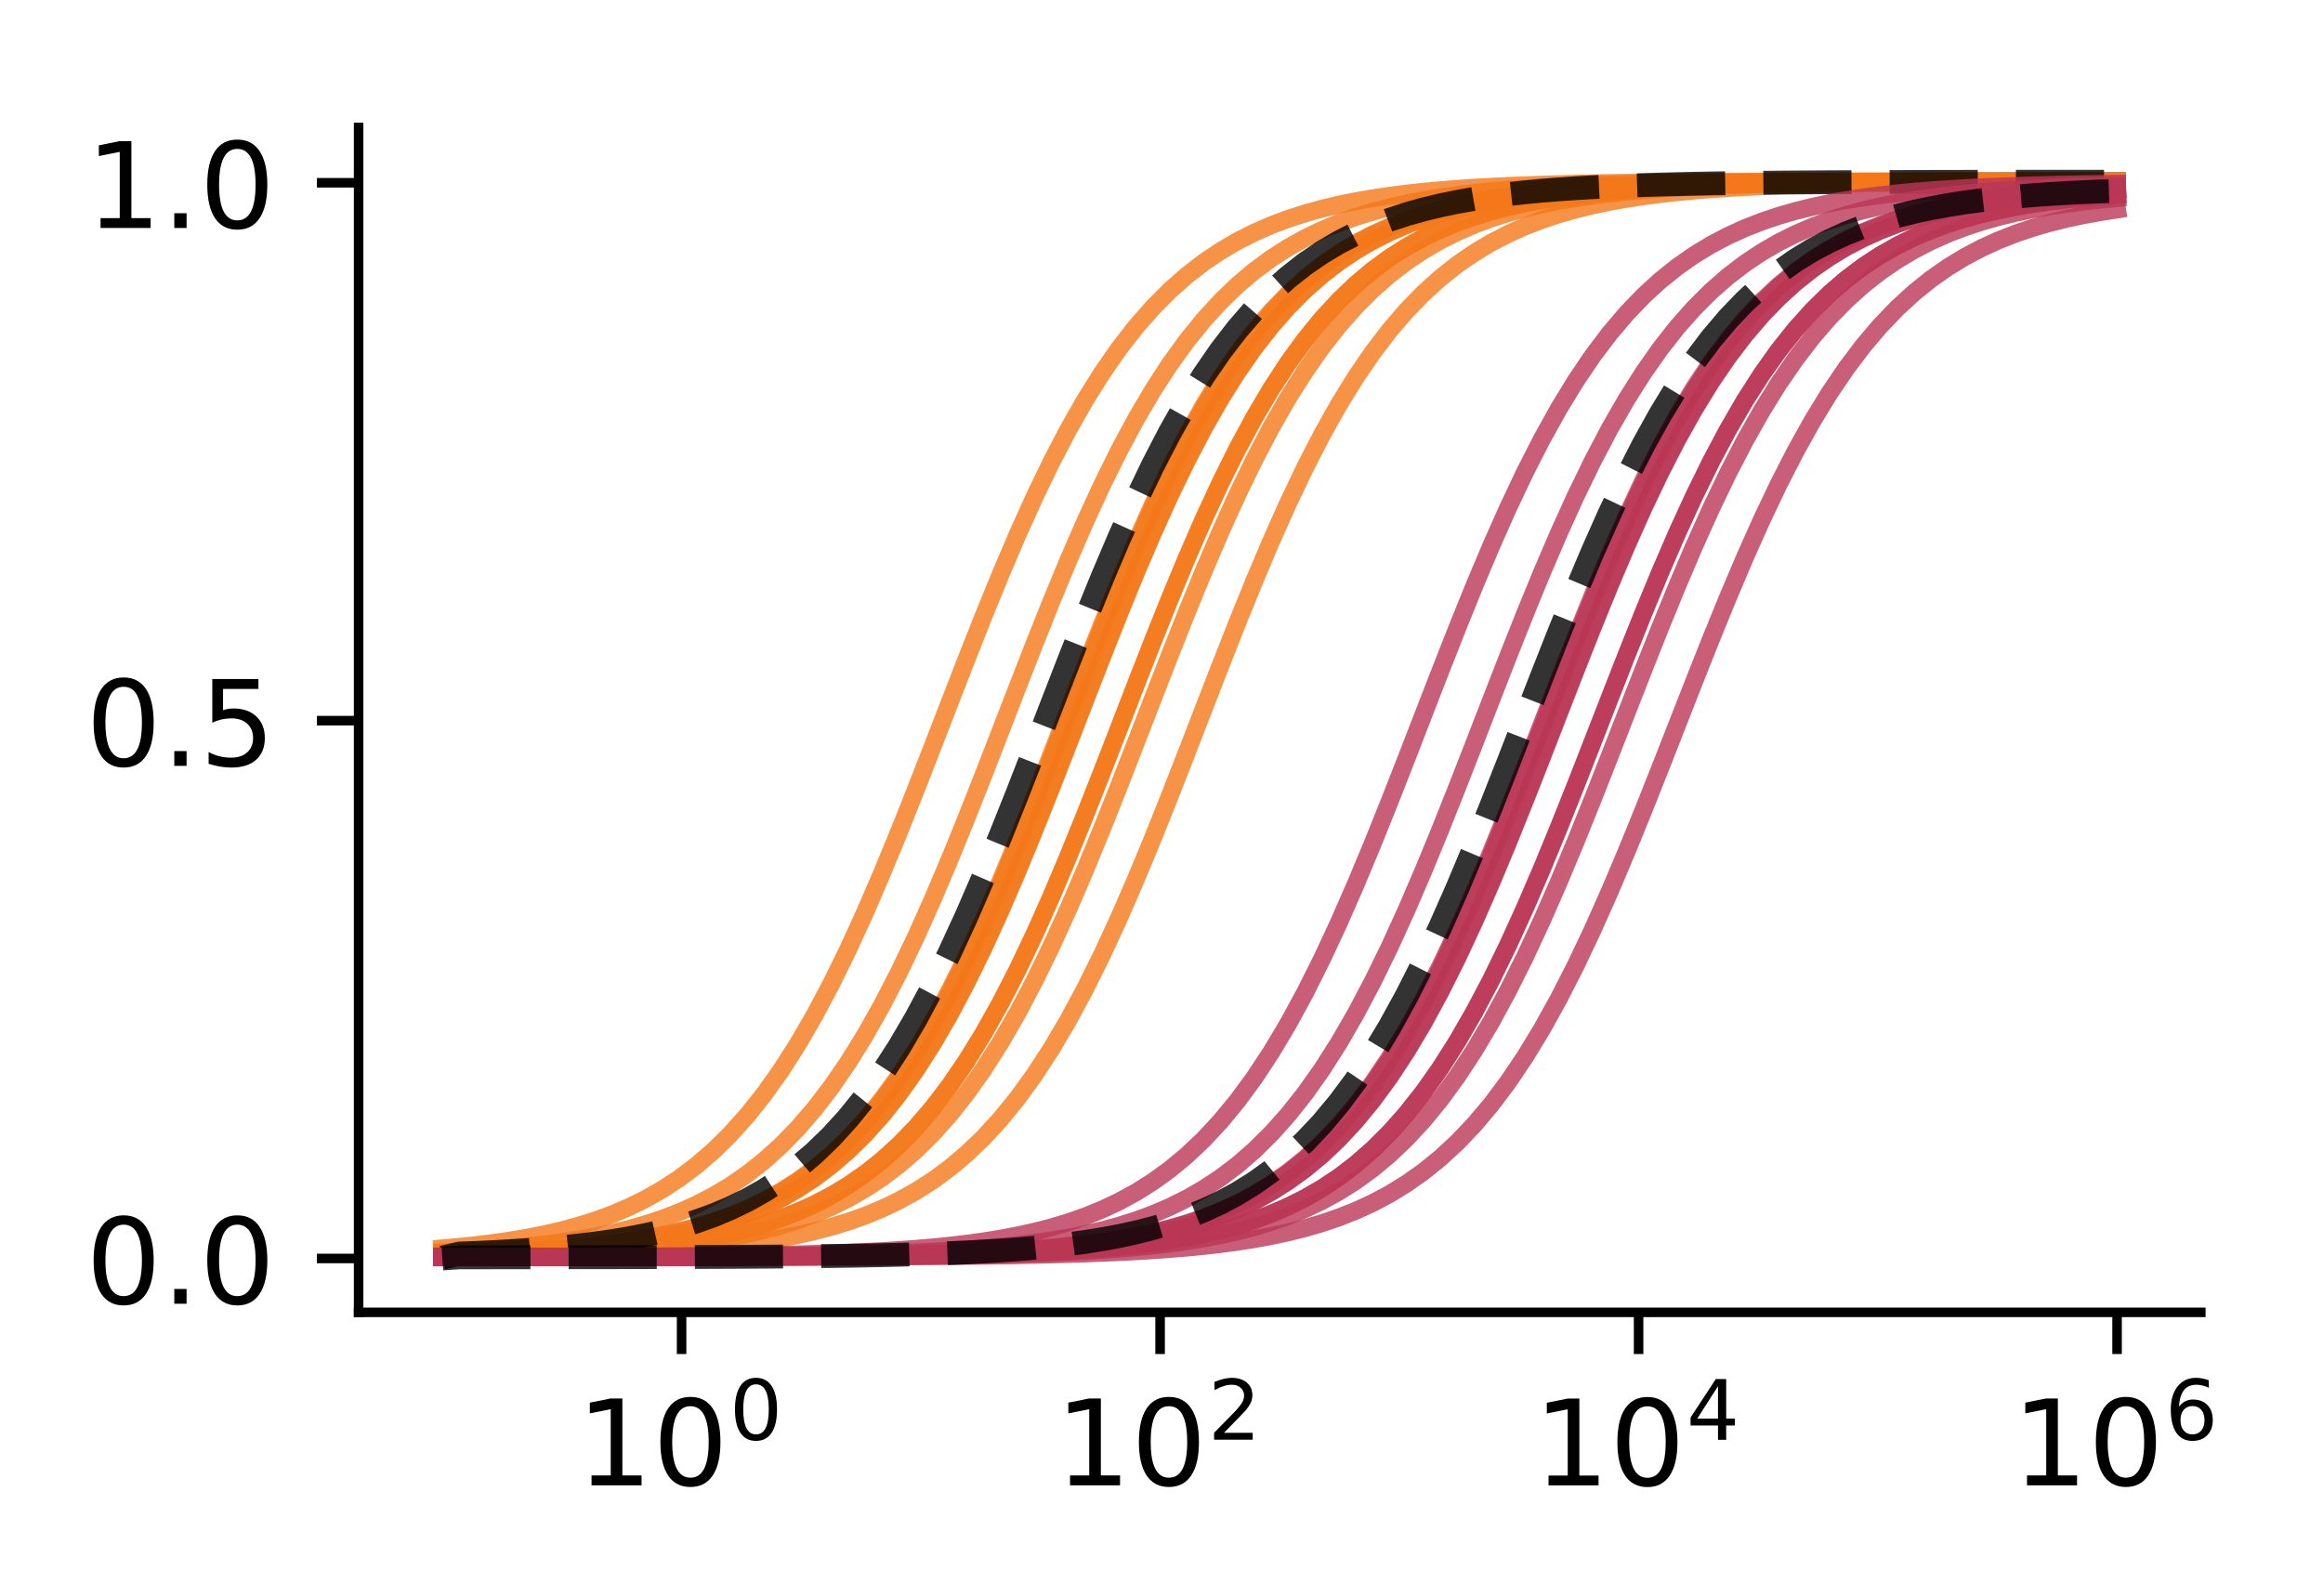 <?xml version="1.0" encoding="utf-8" standalone="no"?>
<!DOCTYPE svg PUBLIC "-//W3C//DTD SVG 1.1//EN"
  "http://www.w3.org/Graphics/SVG/1.1/DTD/svg11.dtd">
<!-- Created with matplotlib (http://matplotlib.org/) -->
<svg height="134pt" version="1.1" viewBox="0 0 195 134" width="195pt" xmlns="http://www.w3.org/2000/svg" xmlns:xlink="http://www.w3.org/1999/xlink">
 <defs>
  <style type="text/css">
*{stroke-linecap:butt;stroke-linejoin:round;}
  </style>
 </defs>
 <g id="figure_1">
  <g id="patch_1">
   <path d="M 0 134.066 
L 195.443 134.066 
L 195.443 0 
L 0 0 
z
" style="fill:#ffffff;"/>
  </g>
  <g id="axes_1">
   <g id="patch_2">
    <path d="M 30.103 110.188 
L 184.743 110.188 
L 184.743 10.7 
L 30.103 10.7 
z
" style="fill:#ffffff;"/>
   </g>
   <g id="matplotlib.axis_1">
    <g id="xtick_1">
     <g id="line2d_1">
      <defs>
       <path d="M 0 0 
L 0 3.5 
" id="mfa2addb9ec" style="stroke:#000000;stroke-width:0.8;"/>
      </defs>
      <g>
       <use style="stroke:#000000;stroke-width:0.8;" x="57.215" xlink:href="#mfa2addb9ec" y="110.188"/>
      </g>
     </g>
     <g id="text_1">
      <!-- $\mathdefault{10^{0}}$ -->
      <defs>
       <path d="M 12.406 8.297 
L 28.516 8.297 
L 28.516 63.922 
L 10.984 60.406 
L 10.984 69.391 
L 28.422 72.906 
L 38.281 72.906 
L 38.281 8.297 
L 54.391 8.297 
L 54.391 0 
L 12.406 0 
z
" id="DejaVuSans-31"/>
       <path d="M 31.781 66.406 
Q 24.172 66.406 20.328 58.906 
Q 16.5 51.422 16.5 36.375 
Q 16.5 21.391 20.328 13.891 
Q 24.172 6.391 31.781 6.391 
Q 39.453 6.391 43.281 13.891 
Q 47.125 21.391 47.125 36.375 
Q 47.125 51.422 43.281 58.906 
Q 39.453 66.406 31.781 66.406 
z
M 31.781 74.219 
Q 44.047 74.219 50.516 64.516 
Q 56.984 54.828 56.984 36.375 
Q 56.984 17.969 50.516 8.266 
Q 44.047 -1.422 31.781 -1.422 
Q 19.531 -1.422 13.062 8.266 
Q 6.594 17.969 6.594 36.375 
Q 6.594 54.828 13.062 64.516 
Q 19.531 74.219 31.781 74.219 
z
" id="DejaVuSans-30"/>
      </defs>
      <g transform="translate(48.415 124.786)scale(0.1 -0.1)">
       <use transform="translate(0 0.766)" xlink:href="#DejaVuSans-31"/>
       <use transform="translate(63.623 0.766)" xlink:href="#DejaVuSans-30"/>
       <use transform="translate(128.203 39.047)scale(0.7)" xlink:href="#DejaVuSans-30"/>
      </g>
     </g>
    </g>
    <g id="xtick_2">
     <g id="line2d_2">
      <g>
       <use style="stroke:#000000;stroke-width:0.8;" x="97.382" xlink:href="#mfa2addb9ec" y="110.188"/>
      </g>
     </g>
     <g id="text_2">
      <!-- $\mathdefault{10^{2}}$ -->
      <defs>
       <path d="M 19.188 8.297 
L 53.609 8.297 
L 53.609 0 
L 7.328 0 
L 7.328 8.297 
Q 12.938 14.109 22.625 23.891 
Q 32.328 33.688 34.812 36.531 
Q 39.547 41.844 41.422 45.531 
Q 43.312 49.219 43.312 52.781 
Q 43.312 58.594 39.234 62.25 
Q 35.156 65.922 28.609 65.922 
Q 23.969 65.922 18.812 64.312 
Q 13.672 62.703 7.812 59.422 
L 7.812 69.391 
Q 13.766 71.781 18.938 73 
Q 24.125 74.219 28.422 74.219 
Q 39.75 74.219 46.484 68.547 
Q 53.219 62.891 53.219 53.422 
Q 53.219 48.922 51.531 44.891 
Q 49.859 40.875 45.406 35.406 
Q 44.188 33.984 37.641 27.219 
Q 31.109 20.453 19.188 8.297 
z
" id="DejaVuSans-32"/>
      </defs>
      <g transform="translate(88.582 124.786)scale(0.1 -0.1)">
       <use transform="translate(0 0.766)" xlink:href="#DejaVuSans-31"/>
       <use transform="translate(63.623 0.766)" xlink:href="#DejaVuSans-30"/>
       <use transform="translate(128.203 39.047)scale(0.7)" xlink:href="#DejaVuSans-32"/>
      </g>
     </g>
    </g>
    <g id="xtick_3">
     <g id="line2d_3">
      <g>
       <use style="stroke:#000000;stroke-width:0.8;" x="137.548" xlink:href="#mfa2addb9ec" y="110.188"/>
      </g>
     </g>
     <g id="text_3">
      <!-- $\mathdefault{10^{4}}$ -->
      <defs>
       <path d="M 37.797 64.312 
L 12.891 25.391 
L 37.797 25.391 
z
M 35.203 72.906 
L 47.609 72.906 
L 47.609 25.391 
L 58.016 25.391 
L 58.016 17.188 
L 47.609 17.188 
L 47.609 0 
L 37.797 0 
L 37.797 17.188 
L 4.891 17.188 
L 4.891 26.703 
z
" id="DejaVuSans-34"/>
      </defs>
      <g transform="translate(128.748 124.786)scale(0.1 -0.1)">
       <use transform="translate(0 0.684)" xlink:href="#DejaVuSans-31"/>
       <use transform="translate(63.623 0.684)" xlink:href="#DejaVuSans-30"/>
       <use transform="translate(128.203 38.966)scale(0.7)" xlink:href="#DejaVuSans-34"/>
      </g>
     </g>
    </g>
    <g id="xtick_4">
     <g id="line2d_4">
      <g>
       <use style="stroke:#000000;stroke-width:0.8;" x="177.714" xlink:href="#mfa2addb9ec" y="110.188"/>
      </g>
     </g>
     <g id="text_4">
      <!-- $\mathdefault{10^{6}}$ -->
      <defs>
       <path d="M 33.016 40.375 
Q 26.375 40.375 22.484 35.828 
Q 18.609 31.297 18.609 23.391 
Q 18.609 15.531 22.484 10.953 
Q 26.375 6.391 33.016 6.391 
Q 39.656 6.391 43.531 10.953 
Q 47.406 15.531 47.406 23.391 
Q 47.406 31.297 43.531 35.828 
Q 39.656 40.375 33.016 40.375 
z
M 52.594 71.297 
L 52.594 62.312 
Q 48.875 64.062 45.094 64.984 
Q 41.312 65.922 37.594 65.922 
Q 27.828 65.922 22.672 59.328 
Q 17.531 52.734 16.797 39.406 
Q 19.672 43.656 24.016 45.922 
Q 28.375 48.188 33.594 48.188 
Q 44.578 48.188 50.953 41.516 
Q 57.328 34.859 57.328 23.391 
Q 57.328 12.156 50.688 5.359 
Q 44.047 -1.422 33.016 -1.422 
Q 20.359 -1.422 13.672 8.266 
Q 6.984 17.969 6.984 36.375 
Q 6.984 53.656 15.188 63.938 
Q 23.391 74.219 37.203 74.219 
Q 40.922 74.219 44.703 73.484 
Q 48.484 72.75 52.594 71.297 
z
" id="DejaVuSans-36"/>
      </defs>
      <g transform="translate(168.914 124.786)scale(0.1 -0.1)">
       <use transform="translate(0 0.766)" xlink:href="#DejaVuSans-31"/>
       <use transform="translate(63.623 0.766)" xlink:href="#DejaVuSans-30"/>
       <use transform="translate(128.203 39.047)scale(0.7)" xlink:href="#DejaVuSans-36"/>
      </g>
     </g>
    </g>
   </g>
   <g id="matplotlib.axis_2">
    <g id="ytick_1">
     <g id="line2d_5">
      <defs>
       <path d="M 0 0 
L -3.5 0 
" id="mab3afe6f44" style="stroke:#000000;stroke-width:0.8;"/>
      </defs>
      <g>
       <use style="stroke:#000000;stroke-width:0.8;" x="30.103" xlink:href="#mab3afe6f44" y="105.666"/>
      </g>
     </g>
     <g id="text_5">
      <!-- 0.0 -->
      <defs>
       <path d="M 10.688 12.406 
L 21 12.406 
L 21 0 
L 10.688 0 
z
" id="DejaVuSans-2e"/>
      </defs>
      <g transform="translate(7.2 109.465)scale(0.1 -0.1)">
       <use xlink:href="#DejaVuSans-30"/>
       <use x="63.623" xlink:href="#DejaVuSans-2e"/>
       <use x="95.41" xlink:href="#DejaVuSans-30"/>
      </g>
     </g>
    </g>
    <g id="ytick_2">
     <g id="line2d_6">
      <g>
       <use style="stroke:#000000;stroke-width:0.8;" x="30.103" xlink:href="#mab3afe6f44" y="60.505"/>
      </g>
     </g>
     <g id="text_6">
      <!-- 0.5 -->
      <defs>
       <path d="M 10.797 72.906 
L 49.516 72.906 
L 49.516 64.594 
L 19.828 64.594 
L 19.828 46.734 
Q 21.969 47.469 24.109 47.828 
Q 26.266 48.188 28.422 48.188 
Q 40.625 48.188 47.75 41.5 
Q 54.891 34.812 54.891 23.391 
Q 54.891 11.625 47.562 5.094 
Q 40.234 -1.422 26.906 -1.422 
Q 22.312 -1.422 17.547 -0.641 
Q 12.797 0.141 7.719 1.703 
L 7.719 11.625 
Q 12.109 9.234 16.797 8.062 
Q 21.484 6.891 26.703 6.891 
Q 35.156 6.891 40.078 11.328 
Q 45.016 15.766 45.016 23.391 
Q 45.016 31 40.078 35.438 
Q 35.156 39.891 26.703 39.891 
Q 22.75 39.891 18.812 39.016 
Q 14.891 38.141 10.797 36.281 
z
" id="DejaVuSans-35"/>
      </defs>
      <g transform="translate(7.2 64.304)scale(0.1 -0.1)">
       <use xlink:href="#DejaVuSans-30"/>
       <use x="63.623" xlink:href="#DejaVuSans-2e"/>
       <use x="95.41" xlink:href="#DejaVuSans-35"/>
      </g>
     </g>
    </g>
    <g id="ytick_3">
     <g id="line2d_7">
      <g>
       <use style="stroke:#000000;stroke-width:0.8;" x="30.103" xlink:href="#mab3afe6f44" y="15.344"/>
      </g>
     </g>
     <g id="text_7">
      <!-- 1.0 -->
      <g transform="translate(7.2 19.143)scale(0.1 -0.1)">
       <use xlink:href="#DejaVuSans-31"/>
       <use x="63.623" xlink:href="#DejaVuSans-2e"/>
       <use x="95.41" xlink:href="#DejaVuSans-30"/>
      </g>
     </g>
    </g>
   </g>
   <g id="line2d_8">
    <path clip-path="url(#p957165edfb)" d="M 37.132 105.341 
L 38.552 105.306 
L 39.972 105.265 
L 41.392 105.216 
L 42.812 105.159 
L 44.232 105.092 
L 45.652 105.013 
L 47.072 104.92 
L 48.492 104.811 
L 49.912 104.684 
L 51.332 104.534 
L 52.752 104.358 
L 54.172 104.152 
L 55.592 103.911 
L 57.012 103.629 
L 58.432 103.3 
L 59.853 102.915 
L 61.273 102.466 
L 62.693 101.944 
L 64.113 101.338 
L 65.533 100.636 
L 66.953 99.823 
L 68.373 98.887 
L 69.793 97.811 
L 71.213 96.58 
L 72.633 95.177 
L 74.053 93.587 
L 75.473 91.796 
L 76.893 89.789 
L 78.313 87.559 
L 79.733 85.099 
L 81.153 82.41 
L 82.573 79.499 
L 83.993 76.382 
L 85.413 73.079 
L 86.833 69.622 
L 88.253 66.048 
L 89.673 62.401 
L 91.093 58.727 
L 92.513 55.074 
L 93.933 51.491 
L 95.353 48.021 
L 96.773 44.702 
L 98.193 41.564 
L 99.613 38.632 
L 101.033 35.921 
L 102.453 33.439 
L 103.873 31.186 
L 105.293 29.157 
L 106.713 27.345 
L 108.133 25.736 
L 109.553 24.315 
L 110.973 23.068 
L 112.393 21.977 
L 113.813 21.028 
L 115.233 20.204 
L 116.653 19.491 
L 118.073 18.876 
L 119.493 18.346 
L 120.913 17.891 
L 122.333 17.5 
L 123.753 17.165 
L 125.173 16.879 
L 126.593 16.634 
L 128.013 16.425 
L 129.433 16.247 
L 130.853 16.094 
L 132.273 15.965 
L 133.693 15.854 
L 135.113 15.76 
L 136.534 15.68 
L 137.954 15.611 
L 139.374 15.553 
L 140.794 15.504 
L 142.214 15.462 
L 143.634 15.426 
L 145.054 15.396 
L 146.474 15.37 
L 147.894 15.348 
L 149.314 15.329 
L 150.734 15.313 
L 152.154 15.3 
L 153.574 15.288 
L 154.994 15.279 
L 156.414 15.27 
L 157.834 15.263 
L 159.254 15.257 
L 160.674 15.252 
L 162.094 15.248 
L 163.514 15.244 
L 164.934 15.241 
L 166.354 15.239 
L 167.774 15.236 
L 169.194 15.234 
L 170.614 15.233 
L 172.034 15.231 
L 173.454 15.23 
L 174.874 15.229 
L 176.294 15.228 
L 177.714 15.228 
" style="fill:none;opacity:0.8;stroke:#f37819;stroke-linecap:square;stroke-width:1.5;"/>
   </g>
   <g id="line2d_9">
    <path clip-path="url(#p957165edfb)" d="M 37.132 104.814 
L 38.552 104.687 
L 39.972 104.539 
L 41.392 104.365 
L 42.812 104.161 
L 44.232 103.922 
L 45.652 103.643 
L 47.072 103.317 
L 48.492 102.935 
L 49.912 102.491 
L 51.332 101.974 
L 52.752 101.373 
L 54.172 100.677 
L 55.592 99.871 
L 57.012 98.943 
L 58.432 97.876 
L 59.853 96.655 
L 61.273 95.263 
L 62.693 93.685 
L 64.113 91.906 
L 65.533 89.912 
L 66.953 87.696 
L 68.373 85.25 
L 69.793 82.575 
L 71.213 79.677 
L 72.633 76.572 
L 74.053 73.279 
L 75.473 69.831 
L 76.893 66.263 
L 78.313 62.619 
L 79.733 58.945 
L 81.153 55.29 
L 82.573 51.702 
L 83.993 48.224 
L 85.413 44.894 
L 86.833 41.745 
L 88.253 38.8 
L 89.673 36.076 
L 91.093 33.579 
L 92.513 31.313 
L 93.933 29.271 
L 95.353 27.446 
L 96.773 25.825 
L 98.193 24.393 
L 99.613 23.136 
L 101.033 22.037 
L 102.453 21.079 
L 103.873 20.248 
L 105.293 19.529 
L 106.713 18.908 
L 108.133 18.373 
L 109.553 17.914 
L 110.973 17.519 
L 112.393 17.182 
L 113.813 16.893 
L 115.233 16.645 
L 116.653 16.434 
L 118.073 16.254 
L 119.493 16.1 
L 120.913 15.969 
L 122.333 15.858 
L 123.753 15.763 
L 125.173 15.682 
L 126.593 15.613 
L 128.013 15.554 
L 129.433 15.504 
L 130.853 15.462 
L 132.273 15.426 
L 133.693 15.395 
L 135.113 15.369 
L 136.534 15.347 
L 137.954 15.328 
L 139.374 15.312 
L 140.794 15.298 
L 142.214 15.287 
L 143.634 15.277 
L 145.054 15.268 
L 146.474 15.261 
L 147.894 15.255 
L 149.314 15.25 
L 150.734 15.246 
L 152.154 15.242 
L 153.574 15.239 
L 154.994 15.236 
L 156.414 15.234 
L 157.834 15.232 
L 159.254 15.23 
L 160.674 15.229 
L 162.094 15.228 
L 163.514 15.227 
L 164.934 15.226 
L 166.354 15.225 
L 167.774 15.225 
L 169.194 15.224 
L 170.614 15.224 
L 172.034 15.223 
L 173.454 15.223 
L 174.874 15.223 
L 176.294 15.222 
L 177.714 15.222 
" style="fill:none;opacity:0.8;stroke:#f37819;stroke-linecap:square;stroke-width:1.5;"/>
   </g>
   <g id="line2d_10">
    <path clip-path="url(#p957165edfb)" d="M 37.132 105.342 
L 38.552 105.307 
L 39.972 105.266 
L 41.392 105.217 
L 42.812 105.161 
L 44.232 105.094 
L 45.652 105.015 
L 47.072 104.923 
L 48.492 104.814 
L 49.912 104.687 
L 51.332 104.538 
L 52.752 104.363 
L 54.172 104.158 
L 55.592 103.918 
L 57.012 103.637 
L 58.432 103.309 
L 59.853 102.926 
L 61.273 102.479 
L 62.693 101.959 
L 64.113 101.355 
L 65.533 100.655 
L 66.953 99.846 
L 68.373 98.912 
L 69.793 97.84 
L 71.213 96.614 
L 72.633 95.216 
L 74.053 93.631 
L 75.473 91.844 
L 76.893 89.843 
L 78.313 87.619 
L 79.733 85.165 
L 81.153 82.482 
L 82.573 79.577 
L 83.993 76.464 
L 85.413 73.166 
L 86.833 69.712 
L 88.253 66.141 
L 89.673 62.495 
L 91.093 58.821 
L 92.513 55.168 
L 93.933 51.582 
L 95.353 48.108 
L 96.773 44.785 
L 98.193 41.642 
L 99.613 38.705 
L 101.033 35.988 
L 102.453 33.5 
L 103.873 31.241 
L 105.293 29.207 
L 106.713 27.389 
L 108.133 25.775 
L 109.553 24.349 
L 110.973 23.098 
L 112.393 22.004 
L 113.813 21.051 
L 115.233 20.224 
L 116.653 19.508 
L 118.073 18.89 
L 119.493 18.359 
L 120.913 17.902 
L 122.333 17.509 
L 123.753 17.173 
L 125.173 16.886 
L 126.593 16.64 
L 128.013 16.43 
L 129.433 16.251 
L 130.853 16.098 
L 132.273 15.968 
L 133.693 15.857 
L 135.113 15.762 
L 136.534 15.682 
L 137.954 15.613 
L 139.374 15.555 
L 140.794 15.505 
L 142.214 15.463 
L 143.634 15.427 
L 145.054 15.397 
L 146.474 15.371 
L 147.894 15.349 
L 149.314 15.33 
L 150.734 15.314 
L 152.154 15.3 
L 153.574 15.289 
L 154.994 15.279 
L 156.414 15.271 
L 157.834 15.264 
L 159.254 15.258 
L 160.674 15.252 
L 162.094 15.248 
L 163.514 15.244 
L 164.934 15.241 
L 166.354 15.239 
L 167.774 15.236 
L 169.194 15.234 
L 170.614 15.233 
L 172.034 15.231 
L 173.454 15.23 
L 174.874 15.229 
L 176.294 15.228 
L 177.714 15.228 
" style="fill:none;opacity:0.8;stroke:#f37819;stroke-linecap:square;stroke-width:1.5;"/>
   </g>
   <g id="line2d_11">
    <path clip-path="url(#p957165edfb)" d="M 37.132 105.316 
L 38.552 105.276 
L 39.972 105.229 
L 41.392 105.174 
L 42.812 105.11 
L 44.232 105.034 
L 45.652 104.946 
L 47.072 104.841 
L 48.492 104.719 
L 49.912 104.575 
L 51.332 104.406 
L 52.752 104.209 
L 54.172 103.977 
L 55.592 103.707 
L 57.012 103.39 
L 58.432 103.02 
L 59.853 102.589 
L 61.273 102.088 
L 62.693 101.504 
L 64.113 100.828 
L 65.533 100.045 
L 66.953 99.143 
L 68.373 98.105 
L 69.793 96.915 
L 71.213 95.559 
L 72.633 94.019 
L 74.053 92.281 
L 75.473 90.332 
L 76.893 88.16 
L 78.313 85.76 
L 79.733 83.13 
L 81.153 80.277 
L 82.573 77.211 
L 83.993 73.953 
L 85.413 70.533 
L 86.833 66.986 
L 88.253 63.353 
L 89.673 59.681 
L 91.093 56.019 
L 92.513 52.413 
L 93.933 48.91 
L 95.353 45.548 
L 96.773 42.361 
L 98.193 39.374 
L 99.613 36.604 
L 101.033 34.062 
L 102.453 31.749 
L 103.873 29.663 
L 105.293 27.796 
L 106.713 26.135 
L 108.133 24.667 
L 109.553 23.376 
L 110.973 22.246 
L 112.393 21.262 
L 113.813 20.407 
L 115.233 19.666 
L 116.653 19.027 
L 118.073 18.476 
L 119.493 18.002 
L 120.913 17.596 
L 122.333 17.247 
L 123.753 16.949 
L 125.173 16.694 
L 126.593 16.476 
L 128.013 16.29 
L 129.433 16.131 
L 130.853 15.996 
L 132.273 15.881 
L 133.693 15.783 
L 135.113 15.699 
L 136.534 15.628 
L 137.954 15.567 
L 139.374 15.516 
L 140.794 15.472 
L 142.214 15.435 
L 143.634 15.403 
L 145.054 15.376 
L 146.474 15.353 
L 147.894 15.334 
L 149.314 15.317 
L 150.734 15.303 
L 152.154 15.291 
L 153.574 15.281 
L 154.994 15.272 
L 156.414 15.265 
L 157.834 15.259 
L 159.254 15.253 
L 160.674 15.249 
L 162.094 15.245 
L 163.514 15.242 
L 164.934 15.239 
L 166.354 15.236 
L 167.774 15.234 
L 169.194 15.233 
L 170.614 15.231 
L 172.034 15.23 
L 173.454 15.229 
L 174.874 15.228 
L 176.294 15.227 
L 177.714 15.227 
" style="fill:none;opacity:0.8;stroke:#f37819;stroke-linecap:square;stroke-width:1.5;"/>
   </g>
   <g id="line2d_12">
    <path clip-path="url(#p957165edfb)" d="M 37.132 105.412 
L 38.552 105.389 
L 39.972 105.362 
L 41.392 105.33 
L 42.812 105.293 
L 44.232 105.249 
L 45.652 105.198 
L 47.072 105.137 
L 48.492 105.066 
L 49.912 104.983 
L 51.332 104.885 
L 52.752 104.77 
L 54.172 104.635 
L 55.592 104.477 
L 57.012 104.291 
L 58.432 104.073 
L 59.853 103.819 
L 61.273 103.521 
L 62.693 103.173 
L 64.113 102.767 
L 65.533 102.295 
L 66.953 101.745 
L 68.373 101.106 
L 69.793 100.367 
L 71.213 99.514 
L 72.633 98.53 
L 74.053 97.403 
L 75.473 96.114 
L 76.893 94.648 
L 78.313 92.99 
L 79.733 91.125 
L 81.153 89.041 
L 82.573 86.731 
L 83.993 84.192 
L 85.413 81.425 
L 86.833 78.44 
L 88.253 75.255 
L 89.673 71.895 
L 91.093 68.393 
L 92.513 64.789 
L 93.933 61.127 
L 95.353 57.455 
L 96.773 53.821 
L 98.193 50.273 
L 99.613 46.851 
L 101.033 43.592 
L 102.453 40.524 
L 103.873 37.667 
L 105.293 35.035 
L 106.713 32.632 
L 108.133 30.458 
L 109.553 28.506 
L 110.973 26.765 
L 112.393 25.224 
L 113.813 23.865 
L 115.233 22.674 
L 116.653 21.634 
L 118.073 20.73 
L 119.493 19.946 
L 120.913 19.269 
L 122.333 18.685 
L 123.753 18.182 
L 125.173 17.75 
L 126.593 17.38 
L 128.013 17.063 
L 129.433 16.791 
L 130.853 16.56 
L 132.273 16.362 
L 133.693 16.193 
L 135.113 16.049 
L 136.534 15.926 
L 137.954 15.821 
L 139.374 15.732 
L 140.794 15.657 
L 142.214 15.592 
L 143.634 15.537 
L 145.054 15.49 
L 146.474 15.451 
L 147.894 15.417 
L 149.314 15.388 
L 150.734 15.364 
L 152.154 15.343 
L 153.574 15.325 
L 154.994 15.31 
L 156.414 15.298 
L 157.834 15.287 
L 159.254 15.278 
L 160.674 15.27 
L 162.094 15.263 
L 163.514 15.257 
L 164.934 15.253 
L 166.354 15.249 
L 167.774 15.245 
L 169.194 15.242 
L 170.614 15.24 
L 172.034 15.237 
L 173.454 15.236 
L 174.874 15.234 
L 176.294 15.233 
L 177.714 15.232 
" style="fill:none;opacity:0.8;stroke:#f37819;stroke-linecap:square;stroke-width:1.5;"/>
   </g>
   <g id="line2d_13">
    <path clip-path="url(#p957165edfb)" d="M 37.132 105.412 
L 38.552 105.389 
L 39.972 105.362 
L 41.392 105.331 
L 42.812 105.293 
L 44.232 105.25 
L 45.652 105.198 
L 47.072 105.138 
L 48.492 105.067 
L 49.912 104.984 
L 51.332 104.886 
L 52.752 104.771 
L 54.172 104.636 
L 55.592 104.478 
L 57.012 104.293 
L 58.432 104.076 
L 59.853 103.821 
L 61.273 103.524 
L 62.693 103.177 
L 64.113 102.771 
L 65.533 102.299 
L 66.953 101.75 
L 68.373 101.113 
L 69.793 100.374 
L 71.213 99.522 
L 72.633 98.54 
L 74.053 97.414 
L 75.473 96.126 
L 76.893 94.662 
L 78.313 93.006 
L 79.733 91.142 
L 81.153 89.061 
L 82.573 86.753 
L 83.993 84.216 
L 85.413 81.451 
L 86.833 78.468 
L 88.253 75.285 
L 89.673 71.927 
L 91.093 68.426 
L 92.513 64.822 
L 93.933 61.16 
L 95.353 57.488 
L 96.773 53.854 
L 98.193 50.305 
L 99.613 46.881 
L 101.033 43.62 
L 102.453 40.551 
L 103.873 37.692 
L 105.293 35.058 
L 106.713 32.653 
L 108.133 30.477 
L 109.553 28.523 
L 110.973 26.78 
L 112.393 25.237 
L 113.813 23.877 
L 115.233 22.684 
L 116.653 21.643 
L 118.073 20.738 
L 119.493 19.953 
L 120.913 19.274 
L 122.333 18.689 
L 123.753 18.186 
L 125.173 17.754 
L 126.593 17.383 
L 128.013 17.065 
L 129.433 16.794 
L 130.853 16.562 
L 132.273 16.363 
L 133.693 16.194 
L 135.113 16.05 
L 136.534 15.927 
L 137.954 15.822 
L 139.374 15.733 
L 140.794 15.657 
L 142.214 15.593 
L 143.634 15.538 
L 145.054 15.491 
L 146.474 15.451 
L 147.894 15.417 
L 149.314 15.388 
L 150.734 15.364 
L 152.154 15.343 
L 153.574 15.326 
L 154.994 15.311 
L 156.414 15.298 
L 157.834 15.287 
L 159.254 15.278 
L 160.674 15.27 
L 162.094 15.263 
L 163.514 15.257 
L 164.934 15.253 
L 166.354 15.249 
L 167.774 15.245 
L 169.194 15.242 
L 170.614 15.24 
L 172.034 15.237 
L 173.454 15.236 
L 174.874 15.234 
L 176.294 15.233 
L 177.714 15.232 
" style="fill:none;opacity:0.8;stroke:#f37819;stroke-linecap:square;stroke-width:1.5;"/>
   </g>
   <g id="line2d_14">
    <path clip-path="url(#p957165edfb)" d="M 37.132 105.319 
L 38.552 105.28 
L 39.972 105.234 
L 41.392 105.18 
L 42.812 105.117 
L 44.232 105.042 
L 45.652 104.955 
L 47.072 104.852 
L 48.492 104.731 
L 49.912 104.589 
L 51.332 104.423 
L 52.752 104.229 
L 54.172 104.001 
L 55.592 103.734 
L 57.012 103.422 
L 58.432 103.058 
L 59.853 102.633 
L 61.273 102.138 
L 62.693 101.563 
L 64.113 100.896 
L 65.533 100.124 
L 66.953 99.233 
L 68.373 98.208 
L 69.793 97.034 
L 71.213 95.694 
L 72.633 94.172 
L 74.053 92.454 
L 75.473 90.524 
L 76.893 88.374 
L 78.313 85.996 
L 79.733 83.387 
L 81.153 80.554 
L 82.573 77.507 
L 83.993 74.267 
L 85.413 70.861 
L 86.833 67.324 
L 88.253 63.697 
L 89.673 60.027 
L 91.093 56.361 
L 92.513 52.749 
L 93.933 49.234 
L 95.353 45.857 
L 96.773 42.652 
L 98.193 39.645 
L 99.613 36.855 
L 101.033 34.291 
L 102.453 31.957 
L 103.873 29.85 
L 105.293 27.962 
L 106.713 26.283 
L 108.133 24.797 
L 109.553 23.49 
L 110.973 22.346 
L 112.393 21.349 
L 113.813 20.482 
L 115.233 19.731 
L 116.653 19.083 
L 118.073 18.524 
L 119.493 18.044 
L 120.913 17.631 
L 122.333 17.278 
L 123.753 16.975 
L 125.173 16.716 
L 126.593 16.495 
L 128.013 16.306 
L 129.433 16.145 
L 130.853 16.008 
L 132.273 15.891 
L 133.693 15.791 
L 135.113 15.706 
L 136.534 15.634 
L 137.954 15.573 
L 139.374 15.52 
L 140.794 15.476 
L 142.214 15.438 
L 143.634 15.406 
L 145.054 15.378 
L 146.474 15.355 
L 147.894 15.335 
L 149.314 15.318 
L 150.734 15.304 
L 152.154 15.292 
L 153.574 15.282 
L 154.994 15.273 
L 156.414 15.265 
L 157.834 15.259 
L 159.254 15.254 
L 160.674 15.249 
L 162.094 15.245 
L 163.514 15.242 
L 164.934 15.239 
L 166.354 15.237 
L 167.774 15.235 
L 169.194 15.233 
L 170.614 15.232 
L 172.034 15.23 
L 173.454 15.229 
L 174.874 15.228 
L 176.294 15.228 
L 177.714 15.227 
" style="fill:none;opacity:0.8;stroke:#f37819;stroke-linecap:square;stroke-width:1.5;"/>
   </g>
   <g id="line2d_15">
    <path clip-path="url(#p957165edfb)" d="M 37.132 105.437 
L 38.552 105.419 
L 39.972 105.397 
L 41.392 105.372 
L 42.812 105.342 
L 44.232 105.306 
L 45.652 105.265 
L 47.072 105.216 
L 48.492 105.159 
L 49.912 105.091 
L 51.332 105.012 
L 52.752 104.919 
L 54.172 104.81 
L 55.592 104.682 
L 57.012 104.532 
L 58.432 104.356 
L 59.853 104.15 
L 61.273 103.908 
L 62.693 103.625 
L 64.113 103.295 
L 65.533 102.909 
L 66.953 102.46 
L 68.373 101.937 
L 69.793 101.329 
L 71.213 100.625 
L 72.633 99.81 
L 74.053 98.872 
L 75.473 97.794 
L 76.893 96.56 
L 78.313 95.155 
L 79.733 93.562 
L 81.153 91.767 
L 82.573 89.757 
L 83.993 87.523 
L 85.413 85.059 
L 86.833 82.367 
L 88.253 79.453 
L 89.673 76.332 
L 91.093 73.027 
L 92.513 69.568 
L 93.933 65.993 
L 95.353 62.345 
L 96.773 58.671 
L 98.193 55.019 
L 99.613 51.438 
L 101.033 47.97 
L 102.453 44.653 
L 103.873 41.519 
L 105.293 38.59 
L 106.713 35.883 
L 108.133 33.404 
L 109.553 31.155 
L 110.973 29.13 
L 112.393 27.321 
L 113.813 25.715 
L 115.233 24.297 
L 116.653 23.052 
L 118.073 21.964 
L 119.493 21.017 
L 120.913 20.195 
L 122.333 19.484 
L 123.753 18.87 
L 125.173 18.341 
L 126.593 17.887 
L 128.013 17.497 
L 129.433 17.164 
L 130.853 16.878 
L 132.273 16.634 
L 133.693 16.425 
L 135.113 16.247 
L 136.534 16.095 
L 137.954 15.966 
L 139.374 15.856 
L 140.794 15.762 
L 142.214 15.682 
L 143.634 15.614 
L 145.054 15.556 
L 146.474 15.506 
L 147.894 15.464 
L 149.314 15.429 
L 150.734 15.399 
L 152.154 15.373 
L 153.574 15.351 
L 154.994 15.332 
L 156.414 15.316 
L 157.834 15.303 
L 159.254 15.291 
L 160.674 15.282 
L 162.094 15.273 
L 163.514 15.266 
L 164.934 15.26 
L 166.354 15.255 
L 167.774 15.251 
L 169.194 15.247 
L 170.614 15.244 
L 172.034 15.242 
L 173.454 15.239 
L 174.874 15.238 
L 176.294 15.236 
L 177.714 15.235 
" style="fill:none;opacity:0.8;stroke:#f37819;stroke-linecap:square;stroke-width:1.5;"/>
   </g>
   <g id="line2d_16">
    <path clip-path="url(#p957165edfb)" d="M 37.132 105.139 
L 38.552 105.069 
L 39.972 104.987 
L 41.392 104.89 
L 42.812 104.776 
L 44.232 104.642 
L 45.652 104.486 
L 47.072 104.302 
L 48.492 104.087 
L 49.912 103.835 
L 51.332 103.54 
L 52.752 103.196 
L 54.172 102.794 
L 55.592 102.326 
L 57.012 101.782 
L 58.432 101.15 
L 59.853 100.418 
L 61.273 99.572 
L 62.693 98.598 
L 64.113 97.48 
L 65.533 96.203 
L 66.953 94.749 
L 68.373 93.104 
L 69.793 91.253 
L 71.213 89.184 
L 72.633 86.89 
L 74.053 84.365 
L 75.473 81.613 
L 76.893 78.643 
L 78.313 75.471 
L 79.733 72.121 
L 81.153 68.627 
L 82.573 65.028 
L 83.993 61.369 
L 85.413 57.696 
L 86.833 54.058 
L 88.253 50.503 
L 89.673 47.071 
L 91.093 43.8 
L 92.513 40.718 
L 93.933 37.847 
L 95.353 35.2 
L 96.773 32.782 
L 98.193 30.592 
L 99.613 28.626 
L 101.033 26.872 
L 102.453 25.317 
L 103.873 23.947 
L 105.293 22.745 
L 106.713 21.696 
L 108.133 20.783 
L 109.553 19.992 
L 110.973 19.307 
L 112.393 18.717 
L 113.813 18.209 
L 115.233 17.773 
L 116.653 17.399 
L 118.073 17.079 
L 119.493 16.805 
L 120.913 16.57 
L 122.333 16.37 
L 123.753 16.2 
L 125.173 16.054 
L 126.593 15.93 
L 128.013 15.824 
L 129.433 15.734 
L 130.853 15.658 
L 132.273 15.592 
L 133.693 15.537 
L 135.113 15.49 
L 136.534 15.45 
L 137.954 15.415 
L 139.374 15.386 
L 140.794 15.362 
L 142.214 15.341 
L 143.634 15.323 
L 145.054 15.308 
L 146.474 15.295 
L 147.894 15.284 
L 149.314 15.275 
L 150.734 15.267 
L 152.154 15.26 
L 153.574 15.254 
L 154.994 15.249 
L 156.414 15.245 
L 157.834 15.242 
L 159.254 15.239 
L 160.674 15.236 
L 162.094 15.234 
L 163.514 15.232 
L 164.934 15.231 
L 166.354 15.229 
L 167.774 15.228 
L 169.194 15.227 
L 170.614 15.226 
L 172.034 15.226 
L 173.454 15.225 
L 174.874 15.225 
L 176.294 15.224 
L 177.714 15.224 
" style="fill:none;opacity:0.8;stroke:#f37819;stroke-linecap:square;stroke-width:1.5;"/>
   </g>
   <g id="line2d_17">
    <path clip-path="url(#p957165edfb)" d="M 37.132 105.48 
L 38.552 105.469 
L 39.972 105.456 
L 41.392 105.441 
L 42.812 105.424 
L 44.232 105.403 
L 45.652 105.378 
L 47.072 105.349 
L 48.492 105.315 
L 49.912 105.275 
L 51.332 105.229 
L 52.752 105.173 
L 54.172 105.109 
L 55.592 105.032 
L 57.012 104.943 
L 58.432 104.838 
L 59.853 104.714 
L 61.273 104.57 
L 62.693 104.4 
L 64.113 104.201 
L 65.533 103.968 
L 66.953 103.696 
L 68.373 103.377 
L 69.793 103.005 
L 71.213 102.571 
L 72.633 102.066 
L 74.053 101.479 
L 75.473 100.799 
L 76.893 100.011 
L 78.313 99.103 
L 79.733 98.059 
L 81.153 96.863 
L 82.573 95.5 
L 83.993 93.952 
L 85.413 92.205 
L 86.833 90.247 
L 88.253 88.065 
L 89.673 85.656 
L 91.093 83.017 
L 92.513 80.154 
L 93.933 77.079 
L 95.353 73.815 
L 96.773 70.389 
L 98.193 66.837 
L 99.613 63.202 
L 101.033 59.53 
L 102.453 55.869 
L 103.873 52.267 
L 105.293 48.769 
L 106.713 45.414 
L 108.133 42.236 
L 109.553 39.258 
L 110.973 36.498 
L 112.393 33.965 
L 113.813 31.663 
L 115.233 29.586 
L 116.653 27.728 
L 118.073 26.076 
L 119.493 24.616 
L 120.913 23.332 
L 122.333 22.209 
L 123.753 21.23 
L 125.173 20.381 
L 126.593 19.645 
L 128.013 19.009 
L 129.433 18.462 
L 130.853 17.991 
L 132.273 17.588 
L 133.693 17.241 
L 135.113 16.945 
L 136.534 16.692 
L 137.954 16.475 
L 139.374 16.291 
L 140.794 16.133 
L 142.214 15.999 
L 143.634 15.884 
L 145.054 15.787 
L 146.474 15.704 
L 147.894 15.633 
L 149.314 15.573 
L 150.734 15.522 
L 152.154 15.478 
L 153.574 15.441 
L 154.994 15.41 
L 156.414 15.383 
L 157.834 15.36 
L 159.254 15.341 
L 160.674 15.324 
L 162.094 15.31 
L 163.514 15.299 
L 164.934 15.288 
L 166.354 15.28 
L 167.774 15.273 
L 169.194 15.266 
L 170.614 15.261 
L 172.034 15.257 
L 173.454 15.253 
L 174.874 15.25 
L 176.294 15.247 
L 177.714 15.244 
" style="fill:none;opacity:0.8;stroke:#f37819;stroke-linecap:square;stroke-width:1.5;"/>
   </g>
   <g id="line2d_18">
    <path clip-path="url(#p957165edfb)" d="M 37.132 105.595 
L 38.552 105.252 
L 39.972 105.196 
L 41.392 105.131 
L 42.812 105.054 
L 44.232 104.963 
L 45.652 104.857 
L 47.072 104.732 
L 48.492 104.586 
L 49.912 104.414 
L 51.332 104.213 
L 52.752 103.978 
L 54.172 103.702 
L 55.592 103.38 
L 57.012 103.004 
L 58.432 102.566 
L 59.853 102.055 
L 61.273 101.462 
L 62.693 100.775 
L 64.113 99.98 
L 65.533 99.063 
L 66.953 98.008 
L 68.373 96.801 
L 69.793 95.425 
L 71.213 93.864 
L 72.633 92.103 
L 74.053 90.13 
L 75.473 87.933 
L 76.893 85.507 
L 78.313 82.852 
L 79.733 79.974 
L 81.153 76.886 
L 82.573 73.609 
L 83.993 70.173 
L 85.413 66.614 
L 86.833 62.974 
L 88.253 59.301 
L 89.673 55.643 
L 91.093 52.047 
L 92.513 48.557 
L 93.933 45.213 
L 95.353 42.047 
L 96.773 39.084 
L 98.193 36.339 
L 99.613 33.822 
L 101.033 31.535 
L 102.453 29.474 
L 103.873 27.63 
L 105.293 25.992 
L 106.713 24.544 
L 108.133 23.272 
L 109.553 22.16 
L 110.973 21.19 
L 112.393 20.348 
L 113.813 19.62 
L 115.233 18.991 
L 116.653 18.449 
L 118.073 17.983 
L 119.493 17.584 
L 120.913 17.241 
L 122.333 16.948 
L 123.753 16.698 
L 125.173 16.483 
L 126.593 16.301 
L 128.013 16.145 
L 129.433 16.012 
L 130.853 15.899 
L 132.273 15.802 
L 133.693 15.72 
L 135.113 15.65 
L 136.534 15.591 
L 137.954 15.54 
L 139.374 15.497 
L 140.794 15.461 
L 142.214 15.429 
L 143.634 15.403 
L 145.054 15.38 
L 146.474 15.361 
L 147.894 15.345 
L 149.314 15.331 
L 150.734 15.32 
L 152.154 15.31 
L 153.574 15.301 
L 154.994 15.294 
L 156.414 15.288 
L 157.834 15.282 
L 159.254 15.278 
L 160.674 15.274 
L 162.094 15.271 
L 163.514 15.268 
L 164.934 15.266 
L 166.354 15.264 
L 167.774 15.262 
L 169.194 15.261 
L 170.614 15.26 
L 172.034 15.259 
L 173.454 15.258 
L 174.874 15.257 
L 176.294 15.257 
L 177.714 15.256 
" style="fill:none;opacity:0.8;stroke:#000000;stroke-dasharray:7.4,3.2;stroke-dashoffset:0;stroke-width:2;"/>
   </g>
   <g id="line2d_19">
    <path clip-path="url(#p957165edfb)" d="M 37.132 105.54 
L 38.552 105.54 
L 39.972 105.54 
L 41.392 105.539 
L 42.812 105.539 
L 44.232 105.538 
L 45.652 105.537 
L 47.072 105.536 
L 48.492 105.535 
L 49.912 105.534 
L 51.332 105.532 
L 52.752 105.53 
L 54.172 105.528 
L 55.592 105.526 
L 57.012 105.523 
L 58.432 105.519 
L 59.853 105.515 
L 61.273 105.51 
L 62.693 105.505 
L 64.113 105.498 
L 65.533 105.49 
L 66.953 105.481 
L 68.373 105.47 
L 69.793 105.458 
L 71.213 105.443 
L 72.633 105.425 
L 74.053 105.405 
L 75.473 105.38 
L 76.893 105.352 
L 78.313 105.318 
L 79.733 105.279 
L 81.153 105.232 
L 82.573 105.178 
L 83.993 105.113 
L 85.413 105.038 
L 86.833 104.949 
L 88.253 104.845 
L 89.673 104.723 
L 91.093 104.58 
L 92.513 104.412 
L 93.933 104.215 
L 95.353 103.984 
L 96.773 103.714 
L 98.193 103.399 
L 99.613 103.03 
L 101.033 102.601 
L 102.453 102.1 
L 103.873 101.519 
L 105.293 100.845 
L 106.713 100.065 
L 108.133 99.165 
L 109.553 98.13 
L 110.973 96.945 
L 112.393 95.593 
L 113.813 94.058 
L 115.233 92.326 
L 116.653 90.383 
L 118.073 88.218 
L 119.493 85.826 
L 120.913 83.206 
L 122.333 80.362 
L 123.753 77.307 
L 125.173 74.061 
L 126.593 70.653 
L 128.013 67.118 
L 129.433 63.499 
L 130.853 59.841 
L 132.273 56.192 
L 133.693 52.6 
L 135.113 49.11 
L 136.534 45.762 
L 137.954 42.587 
L 139.374 39.612 
L 140.794 36.854 
L 142.214 34.322 
L 143.634 32.019 
L 145.054 29.941 
L 146.474 28.081 
L 147.894 26.428 
L 149.314 24.966 
L 150.734 23.681 
L 152.154 22.556 
L 153.574 21.575 
L 154.994 20.724 
L 156.414 19.986 
L 157.834 19.35 
L 159.254 18.801 
L 160.674 18.33 
L 162.094 17.925 
L 163.514 17.578 
L 164.934 17.281 
L 166.354 17.027 
L 167.774 16.81 
L 169.194 16.625 
L 170.614 16.467 
L 172.034 16.332 
L 173.454 16.217 
L 174.874 16.12 
L 176.294 16.036 
L 177.714 15.965 
" style="fill:none;opacity:0.8;stroke:#ba3655;stroke-linecap:square;stroke-width:1.5;"/>
   </g>
   <g id="line2d_20">
    <path clip-path="url(#p957165edfb)" d="M 37.132 105.535 
L 38.552 105.534 
L 39.972 105.532 
L 41.392 105.53 
L 42.812 105.528 
L 44.232 105.526 
L 45.652 105.523 
L 47.072 105.52 
L 48.492 105.515 
L 49.912 105.511 
L 51.332 105.505 
L 52.752 105.499 
L 54.172 105.491 
L 55.592 105.482 
L 57.012 105.471 
L 58.432 105.459 
L 59.853 105.444 
L 61.273 105.426 
L 62.693 105.406 
L 64.113 105.382 
L 65.533 105.353 
L 66.953 105.32 
L 68.373 105.281 
L 69.793 105.235 
L 71.213 105.181 
L 72.633 105.117 
L 74.053 105.043 
L 75.473 104.955 
L 76.893 104.852 
L 78.313 104.731 
L 79.733 104.589 
L 81.153 104.422 
L 82.573 104.227 
L 83.993 103.998 
L 85.413 103.731 
L 86.833 103.418 
L 88.253 103.053 
L 89.673 102.627 
L 91.093 102.131 
L 92.513 101.555 
L 93.933 100.886 
L 95.353 100.112 
L 96.773 99.219 
L 98.193 98.192 
L 99.613 97.016 
L 101.033 95.673 
L 102.453 94.148 
L 103.873 92.426 
L 105.293 90.494 
L 106.713 88.341 
L 108.133 85.959 
L 109.553 83.349 
L 110.973 80.513 
L 112.393 77.465 
L 113.813 74.224 
L 115.233 70.817 
L 116.653 67.281 
L 118.073 63.656 
L 119.493 59.989 
L 120.913 56.328 
L 122.333 52.721 
L 123.753 49.212 
L 125.173 45.842 
L 126.593 42.645 
L 128.013 39.646 
L 129.433 36.863 
L 130.853 34.307 
L 132.273 31.981 
L 133.693 29.881 
L 135.113 28 
L 136.534 26.327 
L 137.954 24.847 
L 139.374 23.545 
L 140.794 22.406 
L 142.214 21.412 
L 143.634 20.549 
L 145.054 19.802 
L 146.474 19.156 
L 147.894 18.6 
L 149.314 18.122 
L 150.734 17.711 
L 152.154 17.359 
L 153.574 17.058 
L 154.994 16.8 
L 156.414 16.58 
L 157.834 16.392 
L 159.254 16.232 
L 160.674 16.095 
L 162.094 15.979 
L 163.514 15.88 
L 164.934 15.795 
L 166.354 15.723 
L 167.774 15.662 
L 169.194 15.61 
L 170.614 15.566 
L 172.034 15.528 
L 173.454 15.496 
L 174.874 15.469 
L 176.294 15.446 
L 177.714 15.426 
" style="fill:none;opacity:0.8;stroke:#ba3655;stroke-linecap:square;stroke-width:1.5;"/>
   </g>
   <g id="line2d_21">
    <path clip-path="url(#p957165edfb)" d="M 37.132 105.54 
L 38.552 105.54 
L 39.972 105.54 
L 41.392 105.539 
L 42.812 105.539 
L 44.232 105.538 
L 45.652 105.537 
L 47.072 105.536 
L 48.492 105.535 
L 49.912 105.534 
L 51.332 105.532 
L 52.752 105.53 
L 54.172 105.528 
L 55.592 105.526 
L 57.012 105.523 
L 58.432 105.519 
L 59.853 105.515 
L 61.273 105.511 
L 62.693 105.505 
L 64.113 105.498 
L 65.533 105.491 
L 66.953 105.482 
L 68.373 105.471 
L 69.793 105.458 
L 71.213 105.443 
L 72.633 105.426 
L 74.053 105.405 
L 75.473 105.381 
L 76.893 105.353 
L 78.313 105.319 
L 79.733 105.28 
L 81.153 105.233 
L 82.573 105.179 
L 83.993 105.115 
L 85.413 105.04 
L 86.833 104.952 
L 88.253 104.848 
L 89.673 104.727 
L 91.093 104.584 
L 92.513 104.416 
L 93.933 104.22 
L 95.353 103.991 
L 96.773 103.722 
L 98.193 103.407 
L 99.613 103.041 
L 101.033 102.613 
L 102.453 102.114 
L 103.873 101.535 
L 105.293 100.863 
L 106.713 100.086 
L 108.133 99.19 
L 109.553 98.159 
L 110.973 96.978 
L 112.393 95.63 
L 113.813 94.1 
L 115.233 92.373 
L 116.653 90.436 
L 118.073 88.277 
L 119.493 85.891 
L 120.913 83.276 
L 122.333 80.438 
L 123.753 77.388 
L 125.173 74.147 
L 126.593 70.743 
L 128.013 67.211 
L 129.433 63.593 
L 130.853 59.936 
L 132.273 56.286 
L 133.693 52.693 
L 135.113 49.2 
L 136.534 45.847 
L 137.954 42.667 
L 139.374 39.687 
L 140.794 36.923 
L 142.214 34.385 
L 143.634 32.076 
L 145.054 29.993 
L 146.474 28.128 
L 147.894 26.469 
L 149.314 25.002 
L 150.734 23.713 
L 152.154 22.584 
L 153.574 21.6 
L 154.994 20.745 
L 156.414 20.005 
L 157.834 19.366 
L 159.254 18.816 
L 160.674 18.342 
L 162.094 17.936 
L 163.514 17.587 
L 164.934 17.289 
L 166.354 17.034 
L 167.774 16.816 
L 169.194 16.631 
L 170.614 16.472 
L 172.034 16.337 
L 173.454 16.221 
L 174.874 16.123 
L 176.294 16.04 
L 177.714 15.969 
" style="fill:none;opacity:0.8;stroke:#ba3655;stroke-linecap:square;stroke-width:1.5;"/>
   </g>
   <g id="line2d_22">
    <path clip-path="url(#p957165edfb)" d="M 37.132 105.54 
L 38.552 105.54 
L 39.972 105.539 
L 41.392 105.539 
L 42.812 105.538 
L 44.232 105.537 
L 45.652 105.536 
L 47.072 105.535 
L 48.492 105.534 
L 49.912 105.533 
L 51.332 105.531 
L 52.752 105.529 
L 54.172 105.526 
L 55.592 105.524 
L 57.012 105.52 
L 58.432 105.516 
L 59.853 105.512 
L 61.273 105.506 
L 62.693 105.5 
L 64.113 105.493 
L 65.533 105.484 
L 66.953 105.473 
L 68.373 105.461 
L 69.793 105.447 
L 71.213 105.43 
L 72.633 105.41 
L 74.053 105.387 
L 75.473 105.36 
L 76.893 105.327 
L 78.313 105.29 
L 79.733 105.245 
L 81.153 105.193 
L 82.573 105.131 
L 83.993 105.059 
L 85.413 104.974 
L 86.833 104.874 
L 88.253 104.757 
L 89.673 104.619 
L 91.093 104.458 
L 92.513 104.269 
L 93.933 104.048 
L 95.353 103.789 
L 96.773 103.486 
L 98.193 103.132 
L 99.613 102.719 
L 101.033 102.238 
L 102.453 101.679 
L 103.873 101.03 
L 105.293 100.279 
L 106.713 99.411 
L 108.133 98.413 
L 109.553 97.268 
L 110.973 95.961 
L 112.393 94.475 
L 113.813 92.796 
L 115.233 90.908 
L 116.653 88.802 
L 118.073 86.469 
L 119.493 83.907 
L 120.913 81.12 
L 122.333 78.117 
L 123.753 74.918 
L 125.173 71.548 
L 126.593 68.041 
L 128.013 64.438 
L 129.433 60.784 
L 130.853 57.127 
L 132.273 53.514 
L 133.693 49.992 
L 135.113 46.601 
L 136.534 43.376 
L 137.954 40.346 
L 139.374 37.528 
L 140.794 34.935 
L 142.214 32.571 
L 143.634 30.434 
L 145.054 28.517 
L 146.474 26.809 
L 147.894 25.298 
L 149.314 23.967 
L 150.734 22.801 
L 152.154 21.784 
L 153.574 20.899 
L 154.994 20.133 
L 156.414 19.471 
L 157.834 18.9 
L 159.254 18.409 
L 160.674 17.988 
L 162.094 17.626 
L 163.514 17.316 
L 164.934 17.052 
L 166.354 16.825 
L 167.774 16.632 
L 169.194 16.468 
L 170.614 16.327 
L 172.034 16.207 
L 173.454 16.105 
L 174.874 16.018 
L 176.294 15.944 
L 177.714 15.882 
" style="fill:none;opacity:0.8;stroke:#ba3655;stroke-linecap:square;stroke-width:1.5;"/>
   </g>
   <g id="line2d_23">
    <path clip-path="url(#p957165edfb)" d="M 37.132 105.541 
L 38.552 105.541 
L 39.972 105.541 
L 41.392 105.54 
L 42.812 105.54 
L 44.232 105.539 
L 45.652 105.539 
L 47.072 105.538 
L 48.492 105.538 
L 49.912 105.537 
L 51.332 105.536 
L 52.752 105.535 
L 54.172 105.533 
L 55.592 105.532 
L 57.012 105.53 
L 58.432 105.527 
L 59.853 105.525 
L 61.273 105.522 
L 62.693 105.518 
L 64.113 105.514 
L 65.533 105.509 
L 66.953 105.503 
L 68.373 105.496 
L 69.793 105.487 
L 71.213 105.478 
L 72.633 105.466 
L 74.053 105.453 
L 75.473 105.437 
L 76.893 105.419 
L 78.313 105.397 
L 79.733 105.371 
L 81.153 105.341 
L 82.573 105.305 
L 83.993 105.263 
L 85.413 105.214 
L 86.833 105.156 
L 88.253 105.089 
L 89.673 105.009 
L 91.093 104.915 
L 92.513 104.805 
L 93.933 104.676 
L 95.353 104.525 
L 96.773 104.347 
L 98.193 104.139 
L 99.613 103.895 
L 101.033 103.611 
L 102.453 103.278 
L 103.873 102.889 
L 105.293 102.436 
L 106.713 101.909 
L 108.133 101.297 
L 109.553 100.588 
L 110.973 99.768 
L 112.393 98.824 
L 113.813 97.739 
L 115.233 96.498 
L 116.653 95.085 
L 118.073 93.484 
L 119.493 91.682 
L 120.913 89.664 
L 122.333 87.423 
L 123.753 84.954 
L 125.173 82.258 
L 126.593 79.342 
L 128.013 76.222 
L 129.433 72.921 
L 130.853 69.47 
L 132.273 65.908 
L 133.693 62.276 
L 135.113 58.623 
L 136.534 54.997 
L 137.954 51.444 
L 139.374 48.008 
L 140.794 44.725 
L 142.214 41.626 
L 143.634 38.733 
L 145.054 36.061 
L 146.474 33.616 
L 147.894 31.399 
L 149.314 29.405 
L 150.734 27.624 
L 152.154 26.044 
L 153.574 24.651 
L 154.994 23.427 
L 156.414 22.358 
L 157.834 21.428 
L 159.254 20.621 
L 160.674 19.922 
L 162.094 19.32 
L 163.514 18.801 
L 164.934 18.356 
L 166.354 17.973 
L 167.774 17.646 
L 169.194 17.366 
L 170.614 17.126 
L 172.034 16.922 
L 173.454 16.747 
L 174.874 16.598 
L 176.294 16.471 
L 177.714 16.363 
" style="fill:none;opacity:0.8;stroke:#ba3655;stroke-linecap:square;stroke-width:1.5;"/>
   </g>
   <g id="line2d_24">
    <path clip-path="url(#p957165edfb)" d="M 37.132 105.541 
L 38.552 105.541 
L 39.972 105.541 
L 41.392 105.54 
L 42.812 105.54 
L 44.232 105.539 
L 45.652 105.539 
L 47.072 105.538 
L 48.492 105.538 
L 49.912 105.537 
L 51.332 105.536 
L 52.752 105.535 
L 54.172 105.533 
L 55.592 105.532 
L 57.012 105.53 
L 58.432 105.527 
L 59.853 105.525 
L 61.273 105.522 
L 62.693 105.518 
L 64.113 105.514 
L 65.533 105.509 
L 66.953 105.503 
L 68.373 105.496 
L 69.793 105.488 
L 71.213 105.478 
L 72.633 105.466 
L 74.053 105.453 
L 75.473 105.437 
L 76.893 105.419 
L 78.313 105.397 
L 79.733 105.371 
L 81.153 105.341 
L 82.573 105.306 
L 83.993 105.264 
L 85.413 105.215 
L 86.833 105.157 
L 88.253 105.089 
L 89.673 105.01 
L 91.093 104.916 
L 92.513 104.806 
L 93.933 104.677 
L 95.353 104.526 
L 96.773 104.349 
L 98.193 104.141 
L 99.613 103.898 
L 101.033 103.613 
L 102.453 103.281 
L 103.873 102.893 
L 105.293 102.44 
L 106.713 101.914 
L 108.133 101.303 
L 109.553 100.595 
L 110.973 99.776 
L 112.393 98.833 
L 113.813 97.749 
L 115.233 96.51 
L 116.653 95.099 
L 118.073 93.5 
L 119.493 91.699 
L 120.913 89.683 
L 122.333 87.444 
L 123.753 84.977 
L 125.173 82.283 
L 126.593 79.369 
L 128.013 76.251 
L 129.433 72.952 
L 130.853 69.502 
L 132.273 65.94 
L 133.693 62.309 
L 135.113 58.656 
L 136.534 55.03 
L 137.954 51.476 
L 139.374 48.038 
L 140.794 44.754 
L 142.214 41.653 
L 143.634 38.758 
L 145.054 36.084 
L 146.474 33.637 
L 147.894 31.418 
L 149.314 29.423 
L 150.734 27.64 
L 152.154 26.058 
L 153.574 24.663 
L 154.994 23.438 
L 156.414 22.368 
L 157.834 21.436 
L 159.254 20.628 
L 160.674 19.929 
L 162.094 19.326 
L 163.514 18.806 
L 164.934 18.36 
L 166.354 17.977 
L 167.774 17.649 
L 169.194 17.369 
L 170.614 17.129 
L 172.034 16.924 
L 173.454 16.749 
L 174.874 16.6 
L 176.294 16.473 
L 177.714 16.365 
" style="fill:none;opacity:0.8;stroke:#ba3655;stroke-linecap:square;stroke-width:1.5;"/>
   </g>
   <g id="line2d_25">
    <path clip-path="url(#p957165edfb)" d="M 37.132 105.54 
L 38.552 105.54 
L 39.972 105.539 
L 41.392 105.539 
L 42.812 105.538 
L 44.232 105.537 
L 45.652 105.536 
L 47.072 105.535 
L 48.492 105.534 
L 49.912 105.533 
L 51.332 105.531 
L 52.752 105.529 
L 54.172 105.527 
L 55.592 105.524 
L 57.012 105.521 
L 58.432 105.517 
L 59.853 105.512 
L 61.273 105.507 
L 62.693 105.501 
L 64.113 105.493 
L 65.533 105.485 
L 66.953 105.475 
L 68.373 105.463 
L 69.793 105.448 
L 71.213 105.432 
L 72.633 105.412 
L 74.053 105.389 
L 75.473 105.362 
L 76.893 105.331 
L 78.313 105.293 
L 79.733 105.249 
L 81.153 105.198 
L 82.573 105.137 
L 83.993 105.066 
L 85.413 104.982 
L 86.833 104.884 
L 88.253 104.769 
L 89.673 104.633 
L 91.093 104.474 
L 92.513 104.288 
L 93.933 104.07 
L 95.353 103.815 
L 96.773 103.516 
L 98.193 103.167 
L 99.613 102.76 
L 101.033 102.286 
L 102.453 101.735 
L 103.873 101.095 
L 105.293 100.354 
L 106.713 99.498 
L 108.133 98.513 
L 109.553 97.382 
L 110.973 96.091 
L 112.393 94.623 
L 113.813 92.962 
L 115.233 91.094 
L 116.653 89.009 
L 118.073 86.698 
L 119.493 84.157 
L 120.913 81.391 
L 122.333 78.408 
L 123.753 75.226 
L 125.173 71.871 
L 126.593 68.375 
L 128.013 64.78 
L 129.433 61.128 
L 130.853 57.469 
L 132.273 53.851 
L 133.693 50.318 
L 135.113 46.914 
L 136.534 43.673 
L 137.954 40.623 
L 139.374 37.785 
L 140.794 35.171 
L 142.214 32.785 
L 143.634 30.627 
L 145.054 28.691 
L 146.474 26.964 
L 147.894 25.435 
L 149.314 24.088 
L 150.734 22.908 
L 152.154 21.877 
L 153.574 20.981 
L 154.994 20.204 
L 156.414 19.533 
L 157.834 18.954 
L 159.254 18.456 
L 160.674 18.029 
L 162.094 17.662 
L 163.514 17.348 
L 164.934 17.079 
L 166.354 16.85 
L 167.774 16.654 
L 169.194 16.486 
L 170.614 16.344 
L 172.034 16.222 
L 173.454 16.119 
L 174.874 16.031 
L 176.294 15.955 
L 177.714 15.892 
" style="fill:none;opacity:0.8;stroke:#ba3655;stroke-linecap:square;stroke-width:1.5;"/>
   </g>
   <g id="line2d_26">
    <path clip-path="url(#p957165edfb)" d="M 37.132 105.541 
L 38.552 105.541 
L 39.972 105.541 
L 41.392 105.541 
L 42.812 105.54 
L 44.232 105.54 
L 45.652 105.54 
L 47.072 105.539 
L 48.492 105.539 
L 49.912 105.538 
L 51.332 105.537 
L 52.752 105.536 
L 54.172 105.535 
L 55.592 105.534 
L 57.012 105.532 
L 58.432 105.53 
L 59.853 105.528 
L 61.273 105.526 
L 62.693 105.523 
L 64.113 105.519 
L 65.533 105.515 
L 66.953 105.51 
L 68.373 105.505 
L 69.793 105.498 
L 71.213 105.49 
L 72.633 105.481 
L 74.053 105.47 
L 75.473 105.458 
L 76.893 105.443 
L 78.313 105.425 
L 79.733 105.404 
L 81.153 105.38 
L 82.573 105.351 
L 83.993 105.318 
L 85.413 105.278 
L 86.833 105.231 
L 88.253 105.177 
L 89.673 105.112 
L 91.093 105.037 
L 92.513 104.948 
L 93.933 104.844 
L 95.353 104.721 
L 96.773 104.577 
L 98.193 104.409 
L 99.613 104.212 
L 101.033 103.98 
L 102.453 103.71 
L 103.873 103.394 
L 105.293 103.024 
L 106.713 102.594 
L 108.133 102.093 
L 109.553 101.51 
L 110.973 100.835 
L 112.393 100.053 
L 113.813 99.152 
L 115.233 98.115 
L 116.653 96.928 
L 118.073 95.575 
L 119.493 94.038 
L 120.913 92.305 
L 122.333 90.36 
L 123.753 88.195 
L 125.173 85.803 
L 126.593 83.183 
L 128.013 80.341 
L 129.433 77.289 
L 130.853 74.048 
L 132.273 70.647 
L 133.693 67.121 
L 135.113 63.512 
L 136.534 59.866 
L 137.954 56.231 
L 139.374 52.654 
L 140.794 49.181 
L 142.214 45.849 
L 143.634 42.693 
L 145.054 39.735 
L 146.474 36.995 
L 147.894 34.48 
L 149.314 32.193 
L 150.734 30.131 
L 152.154 28.285 
L 153.574 26.644 
L 154.994 25.194 
L 156.414 23.919 
L 157.834 22.804 
L 159.254 21.832 
L 160.674 20.988 
L 162.094 20.257 
L 163.514 19.626 
L 164.934 19.082 
L 166.354 18.615 
L 167.774 18.214 
L 169.194 17.87 
L 170.614 17.575 
L 172.034 17.324 
L 173.454 17.109 
L 174.874 16.925 
L 176.294 16.769 
L 177.714 16.635 
" style="fill:none;opacity:0.8;stroke:#ba3655;stroke-linecap:square;stroke-width:1.5;"/>
   </g>
   <g id="line2d_27">
    <path clip-path="url(#p957165edfb)" d="M 37.132 105.538 
L 38.552 105.538 
L 39.972 105.537 
L 41.392 105.536 
L 42.812 105.535 
L 44.232 105.533 
L 45.652 105.532 
L 47.072 105.53 
L 48.492 105.528 
L 49.912 105.525 
L 51.332 105.522 
L 52.752 105.518 
L 54.172 105.514 
L 55.592 105.509 
L 57.012 105.503 
L 58.432 105.496 
L 59.853 105.488 
L 61.273 105.478 
L 62.693 105.467 
L 64.113 105.454 
L 65.533 105.438 
L 66.953 105.42 
L 68.373 105.398 
L 69.793 105.373 
L 71.213 105.343 
L 72.633 105.308 
L 74.053 105.266 
L 75.473 105.218 
L 76.893 105.16 
L 78.313 105.093 
L 79.733 105.014 
L 81.153 104.922 
L 82.573 104.813 
L 83.993 104.685 
L 85.413 104.535 
L 86.833 104.359 
L 88.253 104.153 
L 89.673 103.912 
L 91.093 103.63 
L 92.513 103.3 
L 93.933 102.915 
L 95.353 102.467 
L 96.773 101.945 
L 98.193 101.338 
L 99.613 100.636 
L 101.033 99.823 
L 102.453 98.886 
L 103.873 97.811 
L 105.293 96.579 
L 106.713 95.177 
L 108.133 93.587 
L 109.553 91.796 
L 110.973 89.79 
L 112.393 87.56 
L 113.813 85.101 
L 115.233 82.414 
L 116.653 79.506 
L 118.073 76.391 
L 119.493 73.092 
L 120.913 69.64 
L 122.333 66.071 
L 123.753 62.43 
L 125.173 58.762 
L 126.593 55.117 
L 128.013 51.542 
L 129.433 48.08 
L 130.853 44.769 
L 132.273 41.64 
L 133.693 38.717 
L 135.113 36.014 
L 136.534 33.539 
L 137.954 31.294 
L 139.374 29.272 
L 140.794 27.466 
L 142.214 25.862 
L 143.634 24.447 
L 145.054 23.204 
L 146.474 22.118 
L 147.894 21.172 
L 149.314 20.351 
L 150.734 19.641 
L 152.154 19.028 
L 153.574 18.501 
L 154.994 18.047 
L 156.414 17.658 
L 157.834 17.325 
L 159.254 17.04 
L 160.674 16.796 
L 162.094 16.588 
L 163.514 16.41 
L 164.934 16.258 
L 166.354 16.129 
L 167.774 16.019 
L 169.194 15.925 
L 170.614 15.845 
L 172.034 15.777 
L 173.454 15.719 
L 174.874 15.67 
L 176.294 15.628 
L 177.714 15.593 
" style="fill:none;opacity:0.8;stroke:#ba3655;stroke-linecap:square;stroke-width:1.5;"/>
   </g>
   <g id="line2d_28">
    <path clip-path="url(#p957165edfb)" d="M 37.132 105.542 
L 38.552 105.542 
L 39.972 105.541 
L 41.392 105.541 
L 42.812 105.541 
L 44.232 105.541 
L 45.652 105.541 
L 47.072 105.54 
L 48.492 105.54 
L 49.912 105.54 
L 51.332 105.539 
L 52.752 105.539 
L 54.172 105.538 
L 55.592 105.537 
L 57.012 105.536 
L 58.432 105.535 
L 59.853 105.534 
L 61.273 105.533 
L 62.693 105.531 
L 64.113 105.529 
L 65.533 105.526 
L 66.953 105.523 
L 68.373 105.52 
L 69.793 105.516 
L 71.213 105.512 
L 72.633 105.506 
L 74.053 105.5 
L 75.473 105.492 
L 76.893 105.483 
L 78.313 105.473 
L 79.733 105.461 
L 81.153 105.446 
L 82.573 105.429 
L 83.993 105.409 
L 85.413 105.386 
L 86.833 105.358 
L 88.253 105.326 
L 89.673 105.288 
L 91.093 105.243 
L 92.513 105.19 
L 93.933 105.128 
L 95.353 105.055 
L 96.773 104.97 
L 98.193 104.869 
L 99.613 104.752 
L 101.033 104.613 
L 102.453 104.451 
L 103.873 104.261 
L 105.293 104.038 
L 106.713 103.777 
L 108.133 103.472 
L 109.553 103.116 
L 110.973 102.701 
L 112.393 102.217 
L 113.813 101.655 
L 115.233 101.003 
L 116.653 100.248 
L 118.073 99.376 
L 119.493 98.373 
L 120.913 97.224 
L 122.333 95.912 
L 123.753 94.422 
L 125.173 92.738 
L 126.593 90.846 
L 128.013 88.737 
L 129.433 86.403 
L 130.853 83.842 
L 132.273 81.059 
L 133.693 78.063 
L 135.113 74.874 
L 136.534 71.519 
L 137.954 68.033 
L 139.374 64.455 
L 140.794 60.831 
L 142.214 57.208 
L 143.634 53.634 
L 145.054 50.153 
L 146.474 46.807 
L 147.894 43.628 
L 149.314 40.644 
L 150.734 37.872 
L 152.154 35.324 
L 153.574 33.002 
L 154.994 30.906 
L 156.414 29.026 
L 157.834 27.353 
L 159.254 25.873 
L 160.674 24.571 
L 162.094 23.43 
L 163.514 22.435 
L 164.934 21.57 
L 166.354 20.821 
L 167.774 20.174 
L 169.194 19.616 
L 170.614 19.137 
L 172.034 18.725 
L 173.454 18.372 
L 174.874 18.07 
L 176.294 17.811 
L 177.714 17.59 
" style="fill:none;opacity:0.8;stroke:#ba3655;stroke-linecap:square;stroke-width:1.5;"/>
   </g>
   <g id="line2d_29">
    <path clip-path="url(#p957165edfb)" d="M 37.132 105.666 
L 38.552 105.567 
L 39.972 105.567 
L 41.392 105.566 
L 42.812 105.565 
L 44.232 105.564 
L 45.652 105.563 
L 47.072 105.562 
L 48.492 105.56 
L 49.912 105.559 
L 51.332 105.557 
L 52.752 105.554 
L 54.172 105.551 
L 55.592 105.548 
L 57.012 105.544 
L 58.432 105.539 
L 59.853 105.534 
L 61.273 105.527 
L 62.693 105.52 
L 64.113 105.511 
L 65.533 105.5 
L 66.953 105.488 
L 68.373 105.473 
L 69.793 105.456 
L 71.213 105.436 
L 72.633 105.412 
L 74.053 105.384 
L 75.473 105.352 
L 76.893 105.313 
L 78.313 105.268 
L 79.733 105.214 
L 81.153 105.152 
L 82.573 105.078 
L 83.993 104.991 
L 85.413 104.89 
L 86.833 104.771 
L 88.253 104.631 
L 89.673 104.467 
L 91.093 104.274 
L 92.513 104.049 
L 93.933 103.785 
L 95.353 103.477 
L 96.773 103.117 
L 98.193 102.697 
L 99.613 102.208 
L 101.033 101.639 
L 102.453 100.98 
L 103.873 100.217 
L 105.293 99.336 
L 106.713 98.322 
L 108.133 97.161 
L 109.553 95.835 
L 110.973 94.329 
L 112.393 92.627 
L 113.813 90.717 
L 115.233 88.587 
L 116.653 86.231 
L 118.073 83.646 
L 119.493 80.836 
L 120.913 77.814 
L 122.333 74.598 
L 123.753 71.216 
L 125.173 67.702 
L 126.593 64.097 
L 128.013 60.447 
L 129.433 56.799 
L 130.853 53.202 
L 132.273 49.7 
L 133.693 46.335 
L 135.113 43.139 
L 136.534 40.139 
L 137.954 37.354 
L 139.374 34.793 
L 140.794 32.462 
L 142.214 30.356 
L 143.634 28.47 
L 145.054 26.79 
L 146.474 25.305 
L 147.894 23.998 
L 149.314 22.853 
L 150.734 21.855 
L 152.154 20.987 
L 153.574 20.236 
L 154.994 19.587 
L 156.414 19.028 
L 157.834 18.547 
L 159.254 18.134 
L 160.674 17.78 
L 162.094 17.477 
L 163.514 17.218 
L 164.934 16.996 
L 166.354 16.807 
L 167.774 16.646 
L 169.194 16.508 
L 170.614 16.391 
L 172.034 16.291 
L 173.454 16.206 
L 174.874 16.134 
L 176.294 16.072 
L 177.714 16.02 
" style="fill:none;opacity:0.8;stroke:#000000;stroke-dasharray:7.4,3.2;stroke-dashoffset:0;stroke-width:2;"/>
   </g>
   <g id="patch_3">
    <path d="M 30.103 110.188 
L 30.103 10.7 
" style="fill:none;stroke:#000000;stroke-linecap:square;stroke-linejoin:miter;stroke-width:0.8;"/>
   </g>
   <g id="patch_4">
    <path d="M 30.103 110.188 
L 184.743 110.188 
" style="fill:none;stroke:#000000;stroke-linecap:square;stroke-linejoin:miter;stroke-width:0.8;"/>
   </g>
  </g>
 </g>
 <defs>
  <clipPath id="p957165edfb">
   <rect height="99.488" width="154.64" x="30.103" y="10.7"/>
  </clipPath>
 </defs>
</svg>
